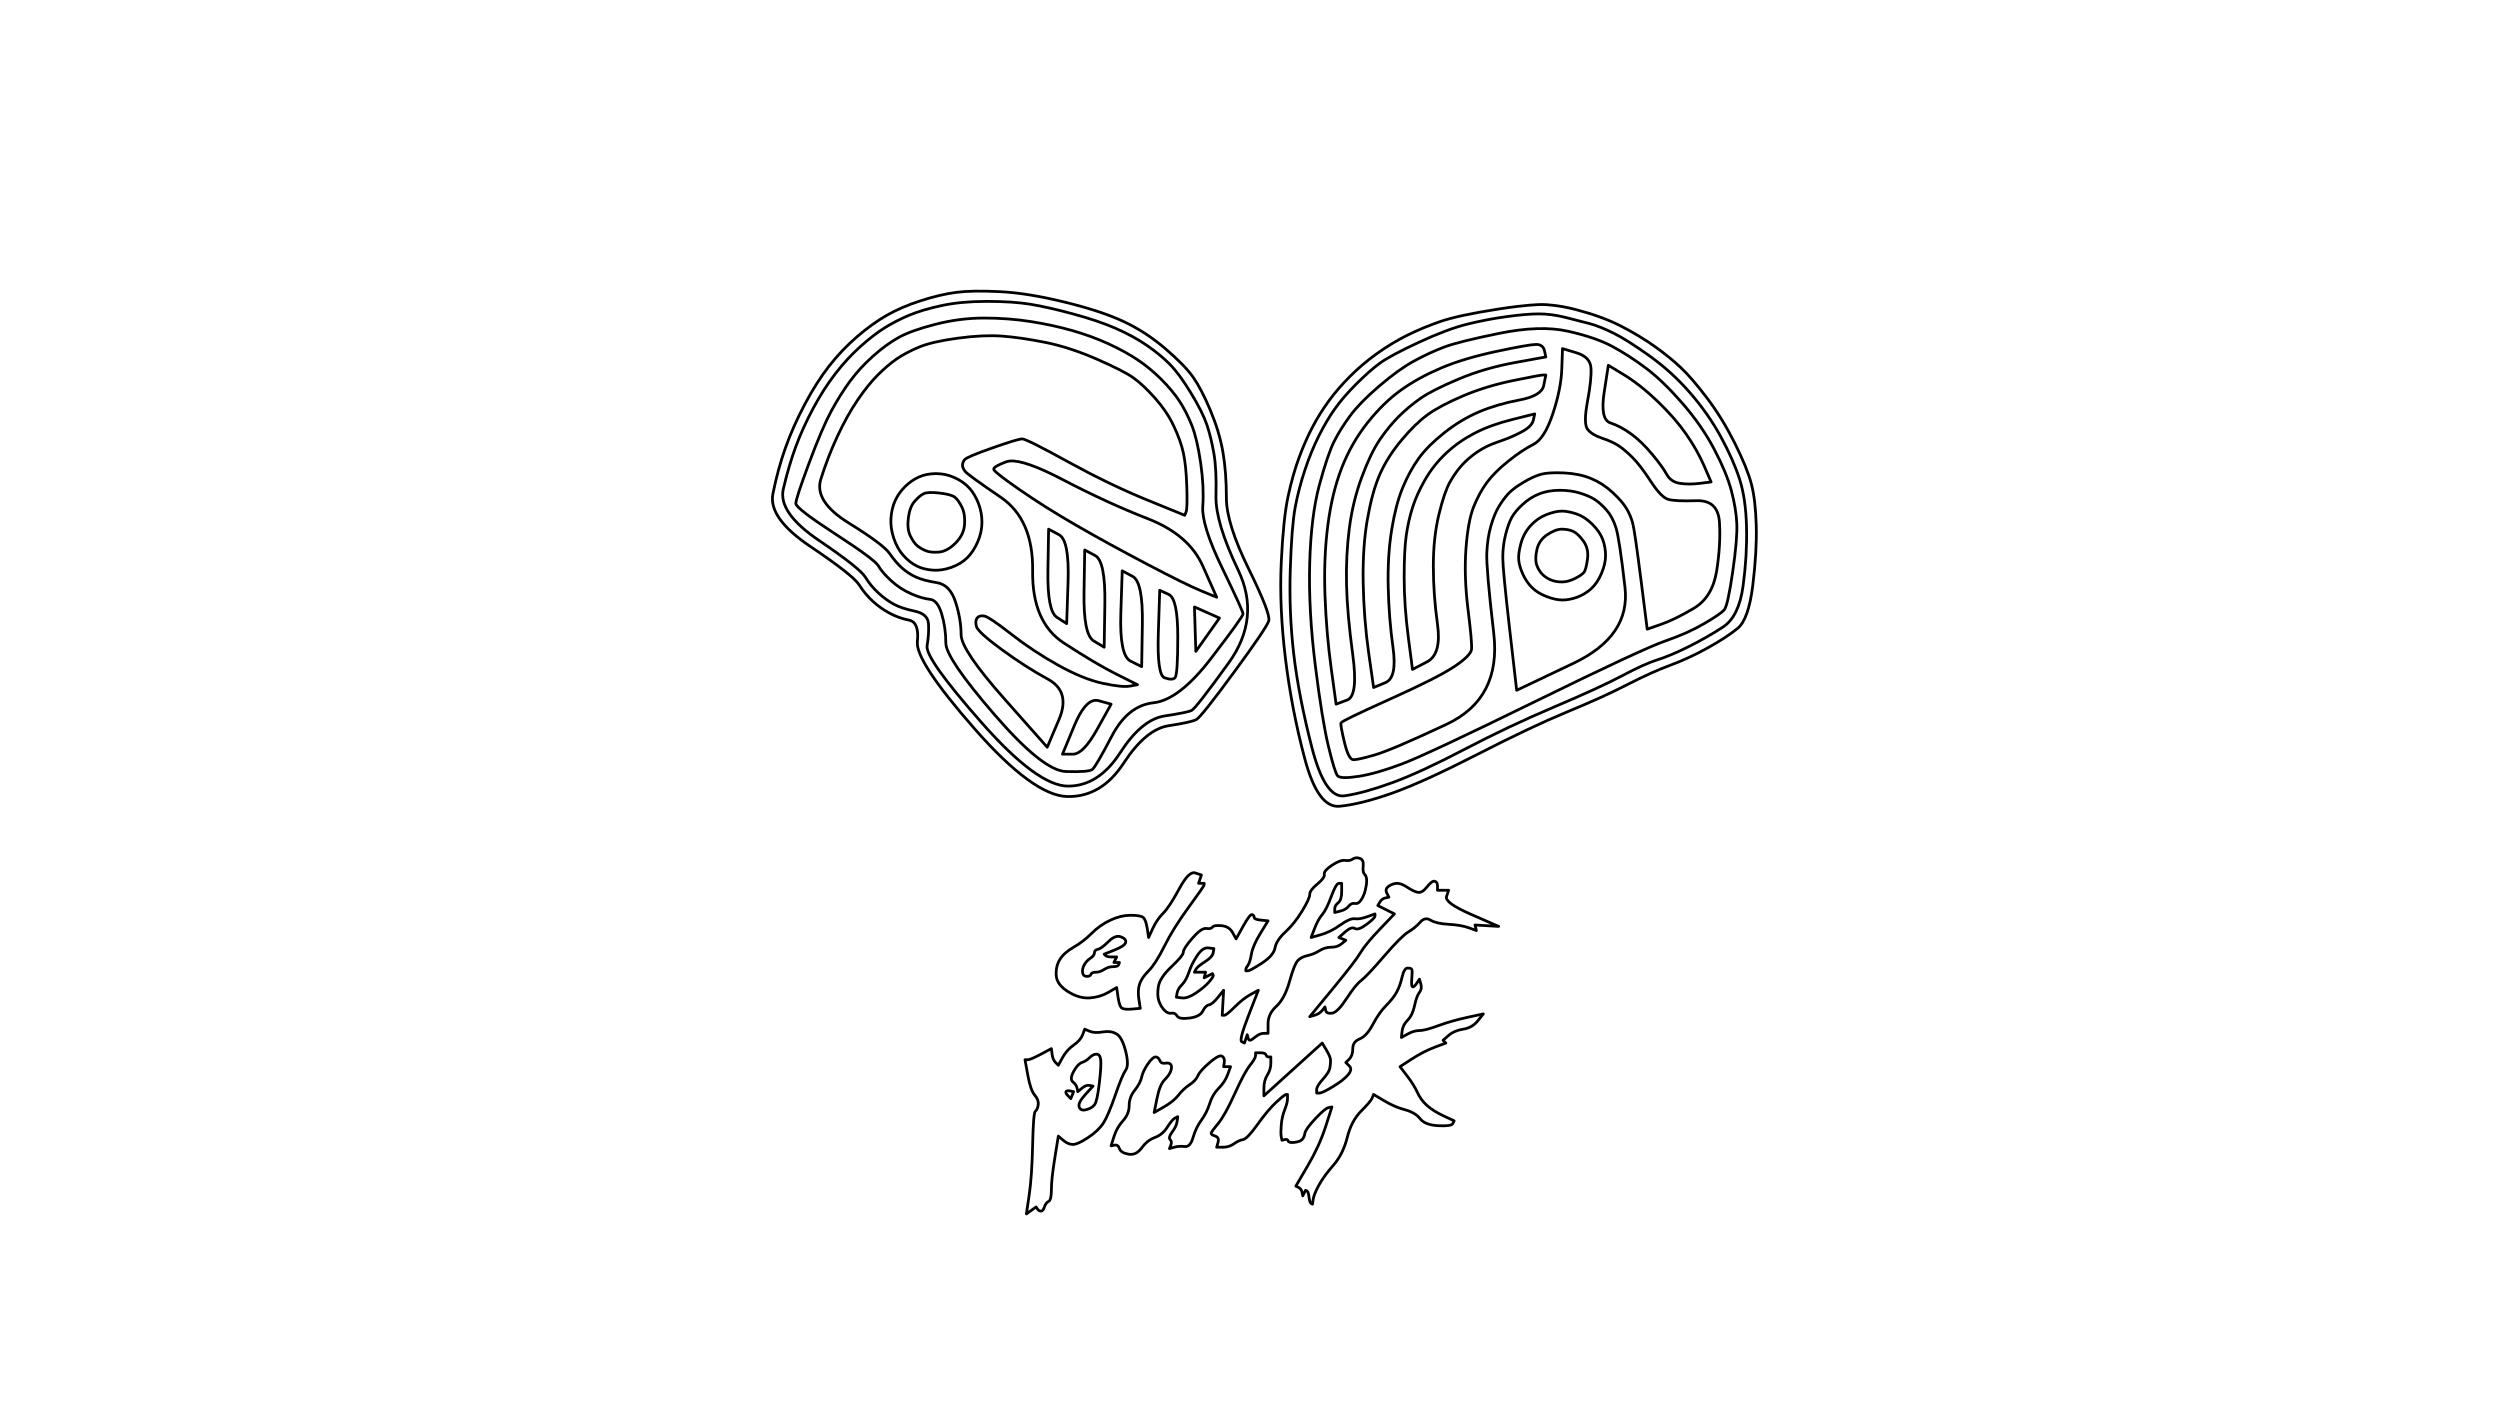 <?xml version="1.0" encoding="UTF-8" standalone="no"?>
<!DOCTYPE svg PUBLIC "-//W3C//DTD SVG 1.1//EN" "http://www.w3.org/Graphics/SVG/1.1/DTD/svg11.dtd">
<!-- Created with Vectornator (http://vectornator.io/) -->
<svg height="100%" stroke-miterlimit="10" style="fill-rule:nonzero;clip-rule:evenodd;stroke-linecap:round;stroke-linejoin:round;" version="1.1" viewBox="0 0 1800 1013" width="100%" xml:space="preserve" xmlns="http://www.w3.org/2000/svg" xmlns:vectornator="http://vectornator.io" xmlns:xlink="http://www.w3.org/1999/xlink">
<defs/>
<g id="Layer-1" vectornator:layerName="Layer 1">
<path d="M860.5 628.5C857.5 627.5 853.667 631.333 849 640C844.333 648.667 840.5 654.5 837.5 657.5C834.5 660.5 832 664.167 830 668.5C829 670.667 828 672.833 827 675C826.667 672.833 826.333 670.667 826 668.5C825.333 664.167 824.333 661.5 823 660.5C821.667 659.5 818.667 659 814 659C809.333 659 804.5 660.167 799.5 662.5C794.5 664.833 790 668 786 672C782 676 777.667 679.333 773 682C768.333 684.667 765 687.667 763 691C761 694.333 760.167 698.167 760.5 702.5C760.833 706.833 763.667 710.667 769 714C774.333 717.333 779.5 718.833 784.5 718.5C789.5 718.167 794 716.833 798 714.5C800 713.333 802 712.167 804 711C804.333 713.333 804.667 715.667 805 718C805.667 722.667 806.667 725.333 808 726C809.333 726.667 811.833 726.833 815.5 726.5C817.333 726.333 819.167 726.167 821 726C820.667 723.833 820.333 721.667 820 719.5C819.333 715.167 819.5 711.5 820.5 708.5C821.5 705.5 823.667 702.333 827 699C830.333 695.667 834.167 689.667 838.5 681C842.833 672.333 848.667 663 856 653C863.333 643 867 637.667 867 637C867 636.667 867 636.333 867 636C866.333 636 865.667 636 865 636C864.333 636 863.667 636 863 636C863.333 635 863.667 634 864 633C864.333 632 864.667 631 865 630C863.5 629.5 862 629 860.5 628.5Z" fill="none" opacity="1" stroke="#000000" stroke-linecap="butt" stroke-linejoin="round" stroke-width="2"/>
<path d="M976.25 617.625C975.417 617.708 974.667 618 974 618.5C972.667 619.5 970.833 619.833 968.5 619.5C966.167 619.167 963 620.333 959 623C955 625.667 953.167 627.833 953.5 629.5C953.833 631.167 952.167 633.5 948.5 636.5C944.833 639.5 943 642 943 644C943 646 941.167 650 937.5 656C933.833 662 929.833 667 925.5 671C921.167 675 918.667 678.833 918 682.5C917.333 686.167 914.167 689.833 908.5 693.5C902.833 697.167 899.5 699 898.5 699C898 699 897.5 699 897 699C897 698.667 897 698.333 897 698C897 697.333 897.5 696.333 898.5 695C899.5 693.667 900.333 691 901 687C901.667 683 903.833 678 907.5 672C909.333 669 911.167 666 913 663C911.333 662.833 909.667 662.667 908 662.5C904.667 662.167 903 661.5 903 660.5C903 659.5 902.5 658.833 901.5 658.5C900.5 658.167 898.333 661 895 667C893.333 670 891.667 673 890 676C889.167 674.5 888.333 673 887.5 671.5C885.833 668.5 883.167 666.833 879.5 666.5C875.833 666.167 873.667 666.5 873 667.5C872.333 668.5 870.833 668.833 868.5 668.5C866.167 668.167 862.833 670.5 858.5 675.5C854.167 680.5 852 683.833 852 685.5C852 687.167 849.167 690.667 843.5 696C837.833 701.333 834.667 706.167 834 710.5C833.333 714.833 833.5 718.333 834.5 721C835.5 723.667 836.833 725.833 838.5 727.5C840.167 729.167 841.833 729.833 843.5 729.5C845.167 729.167 846.5 729.833 847.5 731.5C848.5 733.167 851.5 733.667 856.5 733C861.5 732.333 864.667 730.667 866 728C867.333 725.333 868.833 723.833 870.5 723.5C872.167 723.167 874.333 721.333 877 718C878.333 716.333 879.667 714.667 881 713C880.833 716 880.667 719 880.5 722C880.333 725 880.167 728 880 731C880.5 731 881 731 881.5 731C882.5 731 885 729 889 725C893 721 896.833 718 900.5 716C902.333 715 904.167 714 906 713C903.667 719 901.333 725 899 731C894.333 743 892.667 749.333 894 750C894.667 750.333 895.333 750.667 896 751C896.333 750 896.667 749 897 748C897.333 747 897.667 746 898 745C898.167 745.667 898.333 746.333 898.5 747C898.833 748.333 899.333 749 900 749C900.667 749 902 748.167 904 746.5C906 744.833 908 744 910 744C911 744 912 744 913 744C913 741.667 913 739.333 913 737C913 732.333 915 728.167 919 724.5C923 720.833 926.167 714.833 928.5 706.5C930.833 698.167 932.833 693.167 934.5 691.5C936.167 689.833 938.5 688.667 941.5 688C944.5 687.333 947.333 686.167 950 684.5C952.667 682.833 955.5 682 958.5 682C961.5 682 964 681.167 966 679.5C967 678.667 968 677.833 969 677C968.167 676.667 967.333 676.333 966.5 676C965.667 675.667 964.833 675.333 964 675C965.5 673.667 967 672.333 968.5 671C971.5 668.333 973.833 667.5 975.5 668.5C977.167 669.5 980 668.5 984 665.5C988 662.5 990 660.5 990 659.5C990 659 990 658.5 990 658C988.167 658.667 986.333 659.333 984.5 660C980.833 661.333 977.833 661.833 975.5 661.5C973.167 661.167 969.667 662.667 965 666C960.333 669.333 955.667 671.667 951 673C948.667 673.667 946.333 674.333 944 675C944.833 672.833 945.667 670.667 946.5 668.5C948.167 664.167 950 660.833 952 658.5C954 656.167 956.167 651.833 958.5 645.5C960.833 639.167 962.667 636 964 636C964.667 636 965.333 636 966 636C966 638 966 640 966 642C966 646 965.167 648.667 963.5 650C961.833 651.333 961 652.833 961 654.5C961 655.333 961 656.167 961 657C962.333 656.667 963.667 656.333 965 656C967.667 655.333 969.667 654.167 971 652.5C972.333 650.833 973.833 650.167 975.5 650.5C977.167 650.833 978.667 650 980 648C981.333 646 982.333 643.667 983 641C983.667 638.333 984 636 984 634C984 632 983.5 630.5 982.5 629.5C981.5 628.5 981.167 626.5 981.5 623.5C981.833 620.5 981 618.667 979 618C978 617.667 977.083 617.542 976.25 617.625Z" fill="none" opacity="1" stroke="#000000" stroke-linecap="butt" stroke-linejoin="round" stroke-width="2"/>
<path d="M1033 634.5C1031.67 634.167 1029.83 635.5 1027.5 638.5C1025.17 641.5 1023 642.833 1021 642.5C1019 642.167 1016.5 641 1013.5 639C1010.5 637 1008 636 1006 636C1004 636 1002 636.667 1000 638C998 639.333 997.5 641 998.5 643C999 644 999.5 645 1000 646C999.167 646.167 998.333 646.333 997.5 646.5C995.833 646.833 994.5 647.833 993.5 649.5C993 650.333 992.5 651.167 992 652C994 653 996 654 998 655C1000 656 1002 657 1004 658C1000.5 661.667 997 665.333 993.5 669C986.5 676.333 981.833 682 979.5 686C977.167 690 970.5 698.667 959.5 712C954 718.667 948.5 725.333 943 732C944.167 731.667 945.333 731.333 946.5 731C948.833 730.333 950.667 729.167 952 727.5C952.667 726.667 953.333 725.833 954 725C954.167 725.833 954.333 726.667 954.5 727.5C954.833 729.167 956.333 729.833 959 729.5C961.667 729.167 965.167 725.667 969.5 719C973.833 712.333 977.333 708 980 706C982.667 704 988.167 698.167 996.5 688.5C1004.83 678.833 1010.67 673 1014 671C1017.33 669 1020.17 666.667 1022.5 664C1024.83 661.333 1027.33 660.833 1030 662.5C1032.67 664.167 1037 665.167 1043 665.5C1049 665.833 1053.83 666.667 1057.5 668C1059.33 668.667 1061.17 669.333 1063 670C1062.83 669.333 1062.67 668.667 1062.5 668C1062.33 667.333 1062.17 666.667 1062 666C1064.83 666.167 1067.67 666.333 1070.5 666.5C1073.33 666.667 1076.17 666.833 1079 667C1072.5 664.167 1066 661.333 1059.5 658.5C1046.5 652.833 1040.5 648.5 1041.5 645.5C1042 644 1042.5 642.5 1043 641C1041.67 641 1040.33 641 1039 641C1037.67 641 1036.33 641 1035 641C1035 640 1035 639 1035 638C1035 636 1034.33 634.833 1033 634.5Z" fill="none" opacity="1" stroke="#000000" stroke-linecap="butt" stroke-linejoin="round" stroke-width="2"/>
<path d="M1013.5 697C1011.83 697 1010.5 699.167 1009.5 703.5C1008.5 707.833 1007.17 711.5 1005.5 714.5C1003.83 717.5 1001.33 720.667 998 724C994.667 727.333 991.5 731.833 988.5 737.5C985.5 743.167 982.333 746.667 979 748C975.667 749.333 974 751.667 974 755C974 758.333 973.167 760.833 971.5 762.5C970.667 763.333 969.833 764.167 969 765C969.833 765.833 970.667 766.667 971.5 767.5C973.167 769.167 972.833 771.333 970.5 774C968.167 776.667 964.5 779.5 959.5 782.5C954.5 785.5 951.333 787 950 787C949.333 787 948.667 787 948 787C948 786.167 948 785.333 948 784.5C948 782.833 949.5 780.333 952.5 777C955.5 773.667 957.167 771 957.5 769C957.833 767 958 765.167 958 763.5C958 761.833 957 759.333 955 756C954 754.333 953 752.667 952 751C945 757.333 938 763.667 931 770C924 776.333 917 782.667 910 789C910 787.167 910 785.333 910 783.5C910 779.833 910.833 776.667 912.5 774C914.167 771.333 915 768.5 915 765.5C915 764 915 762.5 915 761C914.5 761 914 761 913.5 761C912.5 761 911.833 760.5 911.5 759.5C911.167 758.5 909.833 758 907.5 758C906.333 758 905.167 758 904 758C904 758.667 904 759.333 904 760C904 761.333 902.667 763.667 900 767C897.333 770.333 893.667 777.167 889 787.5C884.333 797.833 880.333 805 877 809C873.667 813 872 815.333 872 816C872 816.667 873 817.333 875 818C877 818.667 877.667 820.167 877 822.5C876.667 823.667 876.333 824.833 876 826C877.5 826 879 826 880.5 826C883.5 826 886.167 825.167 888.5 823.5C890.833 821.833 893 820.833 895 820.5C897 820.167 900.5 816.5 905.5 809.5C910.5 802.5 915 797.167 919 793.5C923 789.833 925.333 788 926 788C926.333 788 926.667 788 927 788C927 789 927 790 927 791C927 793 926.333 795.667 925 799C923.667 802.333 922.833 806 922.5 810C922.167 814 922.167 816.833 922.5 818.5C922.667 819.333 922.833 820.167 923 821C923.667 820.833 924.333 820.667 925 820.5C926.333 820.167 927.167 820.5 927.5 821.5C927.833 822.5 929.333 822.833 932 822.5C934.667 822.167 936.5 821.5 937.5 820.5C938.5 819.5 939.167 818 939.5 816C939.833 814 942.333 810.5 947 805.5C951.667 800.5 954.833 797.833 956.5 797.5C957.333 797.333 958.167 797.167 959 797C957.5 801.667 956 806.333 954.5 811C951.5 820.333 947.167 829.833 941.5 839.5C938.667 844.333 935.833 849.167 933 854C933.667 854.333 934.333 854.667 935 855C936.333 855.667 937.167 856.833 937.5 858.5C937.667 859.333 937.833 860.167 938 861C938.333 860.333 938.667 859.667 939 859C939.333 858.333 939.667 857.667 940 857C940.333 857.167 940.667 857.333 941 857.5C941.667 857.833 942.167 859.333 942.5 862C942.833 864.667 943.333 866.167 944 866.5C944.333 866.667 944.667 866.833 945 867C945.167 865.833 945.333 864.667 945.5 863.5C945.833 861.167 947.167 857.833 949.5 853.5C951.833 849.167 955.333 844.333 960 839C964.667 833.667 968 827 970 819C972 811 975.333 804.667 980 800C984.667 795.333 987.333 792.167 988 790.5C988.333 789.667 988.667 788.833 989 788C991.5 789.5 994 791 996.5 792.5C1001.5 795.5 1006.5 797.667 1011.5 799C1016.5 800.333 1020.17 802.5 1022.5 805.5C1024.83 808.5 1029.17 810.167 1035.5 810.5C1041.83 810.833 1045.33 810.333 1046 809C1046.33 808.333 1046.67 807.667 1047 807C1044.5 805.833 1042 804.667 1039.5 803.5C1034.5 801.167 1030.5 798.667 1027.5 796C1024.5 793.333 1022.17 790.167 1020.5 786.5C1018.83 782.833 1016.33 778.833 1013 774.5C1011.33 772.333 1009.67 770.167 1008 768C1010.83 766.167 1013.67 764.333 1016.5 762.5C1022.17 758.833 1027.67 756 1033 754C1035.67 753 1038.33 752 1041 751C1040.67 750.667 1040.33 750.333 1040 750C1039.67 749.667 1039.33 749.333 1039 749C1040.33 747.833 1041.67 746.667 1043 745.5C1045.67 743.167 1049.17 741.667 1053.5 741C1057.83 740.333 1061.33 738.333 1064 735C1065.33 733.333 1066.67 731.667 1068 730C1064.17 730.833 1060.33 731.667 1056.5 732.5C1048.83 734.167 1041.83 736.167 1035.5 738.5C1029.17 740.833 1024.67 742 1022 742C1019.33 742 1016.5 742.833 1013.5 744.5C1012 745.333 1010.5 746.167 1009 747C1009.17 745.5 1009.33 744 1009.5 742.5C1009.83 739.5 1011.17 736.833 1013.5 734.5C1015.83 732.167 1017.5 728.667 1018.5 724C1019.5 719.333 1020.67 716.167 1022 714.5C1023.33 712.833 1023.67 710.833 1023 708.5C1022.67 707.333 1022.33 706.167 1022 705C1021.33 706 1020.67 707 1020 708C1018.67 710 1017.67 710.833 1017 710.5C1016.33 710.167 1016.17 708.167 1016.5 704.5C1016.83 700.833 1016.83 698.667 1016.5 698C1016.17 697.333 1015.17 697 1013.5 697Z" fill="none" opacity="1" stroke="#000000" stroke-linecap="butt" stroke-linejoin="round" stroke-width="2"/>
<path d="M878.688 760.219C877.062 760.406 874.5 762 871 765C866.333 769 863.5 772.167 862.5 774.5C861.5 776.833 859.5 779 856.5 781C853.5 783 850.833 785.5 848.5 788.5C846.167 791.5 842.667 794.333 838 797C835.667 798.333 833.333 799.667 831 801C831.667 797.667 832.333 794.333 833 791C834.333 784.333 836.167 779.833 838.5 777.5C840.833 775.167 842.333 773 843 771C843.667 769 843.667 767.5 843 766.5C842.333 765.5 841 765.167 839 765.5C837 765.833 835.667 765.167 835 763.5C834.333 761.833 833.333 761 832 761C830.667 761 828.833 762.667 826.5 766C824.167 769.333 822.667 772.5 822 775.5C821.333 778.5 819.667 781.667 817 785C814.333 788.333 813 792 813 796C813 800 811.5 803.667 808.5 807C805.5 810.333 803.333 814.167 802 818.5C801.333 820.667 800.667 822.833 800 825C800.833 824.833 801.667 824.667 802.5 824.5C804.167 824.167 805.333 825 806 827C806.667 829 808.833 830.333 812.5 831C816.167 831.667 819.333 830.167 822 826.5C824.667 822.833 827.833 820.333 831.5 819C835.167 817.667 838.167 815.167 840.5 811.5C842.833 807.833 844.667 805.667 846 805C846.667 804.667 847.333 804.333 848 804C847.833 805.167 847.667 806.333 847.5 807.5C847.167 809.833 846 812.333 844 815C842 817.667 841.5 819.5 842.5 820.5C843.5 821.5 843.667 822.833 843 824.5C842.667 825.333 842.333 826.167 842 827C843.167 826.667 844.333 826.333 845.5 826C847.833 825.333 850.333 825.167 853 825.5C855.667 825.833 857.667 823.667 859 819C860.333 814.333 862.333 810.167 865 806.5C867.667 802.833 869.667 798.833 871 794.5C872.333 790.167 874.5 786.5 877.5 783.5C880.5 780.5 882.667 777.167 884 773.5C884.667 771.667 885.333 769.833 886 768C885.167 768 884.333 768 883.5 768C882.667 768 881.833 768 881 768C881.167 767 881.333 766 881.5 765C881.833 763 881.333 761.5 880 760.5C879.667 760.25 879.229 760.156 878.688 760.219Z" fill="none" opacity="1" stroke="#000000" stroke-linecap="butt" stroke-linejoin="round" stroke-width="2"/>
<path d="M781 741C780.5 742.333 780 743.667 779.5 745C778.5 747.667 776.333 750.167 773 752.5C769.667 754.833 767 757.833 765 761.5C764 763.333 763 765.167 762 767C761.333 766.333 760.667 765.667 760 765C758.667 763.667 757.833 761.667 757.5 759C757.333 757.667 757.167 756.333 757 755C754.5 756.333 752 757.667 749.5 759C744.5 761.667 741.333 763 740 763C739.333 763 738.667 763 738 763C738.667 766.667 739.333 770.333 740 774C741.333 781.333 743 786.167 745 788.5C747 790.833 747.833 793.167 747.5 795.5C747.167 797.833 746.5 799.333 745.5 800C744.5 800.667 743.833 808.667 743.5 824C743.167 839.333 742.333 851.5 741 860.5C740.333 865 739.667 869.5 739 874C740.167 873.167 741.333 872.333 742.5 871.5C743.667 870.667 744.833 869.833 746 869C746.333 869.5 746.667 870 747 870.5C747.667 871.5 748.5 872 749.5 872C750.5 872 751.333 871 752 869C752.667 867 753.667 865.667 755 865C756.333 864.333 757 861.5 757 856.5C757 851.5 757.833 843.833 759.5 833.5C760.333 828.333 761.167 823.167 762 818C763.167 819 764.333 820 765.5 821C767.833 823 770.167 824 772.5 824C774.833 824 778.5 822.333 783.5 819C788.5 815.667 792.167 812.167 794.5 808.5C796.833 804.833 799.667 798.167 803 788.5C806.333 778.833 808.833 772.833 810.5 770.5C812.167 768.167 812.167 763.667 810.5 757C808.833 750.333 806.667 746.167 804 744.5C801.333 742.833 798 742.333 794 743C790 743.667 786.833 743.5 784.5 742.5C783.333 742 782.167 741.5 781 741Z" fill="none" opacity="1" stroke="#000000" stroke-linecap="butt" stroke-linejoin="round" stroke-width="2"/>
<path d="M702.125 209.625C696.875 209.708 692.333 210 688.5 210.5C680.833 211.5 672.333 213.5 663 216.5C653.667 219.5 645.5 223 638.5 227C631.5 231 624.333 236.167 617 242.5C609.667 248.833 603 255.833 597 263.5C591 271.167 585.167 280.333 579.5 291C573.833 301.667 569.167 312.167 565.5 322.5C561.833 332.833 558.833 343.833 556.5 355.5C554.167 367.167 563.167 379.833 583.5 393.5C603.833 407.167 615.5 416.333 618.5 421C621.5 425.667 624.833 429.667 628.5 433C632.167 436.333 636.167 439.167 640.5 441.5C644.833 443.833 649.5 445.5 654.5 446.5C659.5 447.5 661.5 452.667 660.5 462C659.5 471.333 673.167 492.167 701.5 524.5C729.833 556.833 752.167 573.167 768.5 573.5C784.833 573.833 798.333 565.833 809 549.5C819.667 533.167 830.5 524.167 841.5 522.5C852.5 520.833 859.167 519.333 861.5 518C863.833 516.667 872.833 505.333 888.5 484C904.167 462.667 912.5 450.333 913.5 447C914.5 443.667 909.667 431.167 899 409.5C888.333 387.833 883 370.833 883 358.5C883 346.167 882.167 335.167 880.5 325.5C878.833 315.833 875.833 305.833 871.5 295.5C867.167 285.167 863 277.167 859 271.5C855 265.833 848.333 259 839 251C829.667 243 819.667 236.5 809 231.5C798.333 226.5 784.167 221.833 766.5 217.5C748.833 213.167 733.333 210.667 720 210C713.333 209.667 707.375 209.542 702.125 209.625Z" fill="none" opacity="1" stroke="#000000" stroke-linecap="butt" stroke-linejoin="round" stroke-width="2"/>
<path d="M1110.34 219.25C1107.68 219.25 1098.33 219.5 1079 222.5C1059.67 225.5 1045.67 228.5 1037 231.5C1028.33 234.5 1020.33 237.833 1013 241.5C1005.67 245.167 998.5 249.5 991.5 254.5C984.5 259.5 978 265 972 271C966 277 960.833 283 956.5 289C952.167 295 948.333 301.167 945 307.5C941.667 313.833 938.5 321 935.5 329C932.5 337 929.833 346.333 927.5 357C925.167 367.667 923.5 383.667 922.5 405C921.5 426.333 922.5 449.333 925.5 474C928.5 498.667 933.167 522.833 939.5 546.5C945.833 570.167 954.167 581.5 964.5 580.5C974.833 579.5 987.5 576.333 1002.5 571C1017.5 565.667 1038 556.333 1064 543C1090 529.667 1111.5 519.5 1128.5 512.5C1145.5 505.5 1159.83 499 1171.5 493C1183.17 487 1193.5 482.333 1202.5 479C1211.5 475.667 1220.5 471.5 1229.5 466.5C1238.5 461.5 1245.67 456.833 1251 452.5C1256.33 448.167 1260 437.833 1262 421.5C1264 405.167 1264.83 390.833 1264.5 378.5C1264.17 366.167 1263 356.167 1261 348.5C1259 340.833 1255 331 1249 319C1243 307 1236.33 296.167 1229 286.5C1221.67 276.833 1215.33 269.5 1210 264.5C1204.67 259.5 1198.5 254.5 1191.5 249.5C1184.5 244.5 1176.5 239.667 1167.5 235C1158.5 230.333 1147.67 226.333 1135 223C1122.33 219.667 1113.01 219.25 1110.34 219.25Z" fill="none" opacity="1" stroke="#000000" stroke-linecap="butt" stroke-linejoin="round" stroke-width="2"/>
<path d="M1105 298C1099.67 299.333 1094.33 300.667 1089 302C1078.33 304.667 1069.17 308 1061.5 312C1053.83 316 1047 320.833 1041 326.5C1035 332.167 1030 338.5 1026 345.5C1022 352.5 1019 359.167 1017 365.5C1015 371.833 1013.5 378.5 1012.5 385.5C1011.5 392.5 1011 402.667 1011 416C1011 429.333 1012 443.667 1014 459C1015 466.667 1016 474.333 1017 482C1020.5 480.167 1024 478.333 1027.5 476.5C1034.5 472.833 1037 463.833 1035 449.5C1033 435.167 1032 421.167 1032 407.5C1032 393.833 1033.33 381.5 1036 370.5C1038.67 359.5 1041.33 351.667 1044 347C1046.67 342.333 1049.5 338.333 1052.5 335C1055.5 331.667 1059.17 328.5 1063.5 325.5C1067.83 322.5 1073 320 1079 318C1085 316 1090.5 313.667 1095.5 311C1100.5 308.333 1103.33 305.5 1104 302.5C1104.33 301 1104.67 299.5 1105 298Z" fill="none" opacity="1" stroke="#000000" stroke-linecap="butt" stroke-linejoin="round" stroke-width="2"/>
<path d="M1125 251C1124.83 255.833 1124.67 260.667 1124.5 265.5C1124.17 275.167 1122 286 1118 298C1114 310 1109.33 317.333 1104 320C1098.67 322.667 1092.67 326.667 1086 332C1079.33 337.333 1074.17 342.5 1070.5 347.5C1066.83 352.5 1063.67 358.333 1061 365C1058.33 371.667 1056.5 381.667 1055.5 395C1054.5 408.333 1055 423 1057 439C1059 455 1059.83 464.5 1059.5 467.5C1059.17 470.5 1055 474.667 1047 480C1039 485.333 1023.5 493.167 1000.5 503.5C977.5 513.833 965.833 519.5 965.5 520.5C965.167 521.5 966 526.167 968 534.5C970 542.833 972.167 547 974.5 547C976.833 547 982 545.833 990 543.5C998 541.167 1015.17 533.833 1041.5 521.5C1067.83 509.167 1079.17 487.333 1075.5 456C1071.83 424.667 1070.17 405.333 1070.5 398C1070.83 390.667 1071.83 384.167 1073.5 378.5C1075.17 372.833 1077 368.333 1079 365C1081 361.667 1083.17 358.667 1085.5 356C1087.83 353.333 1091.5 350.5 1096.5 347.5C1101.5 344.5 1105.83 342.5 1109.5 341.5C1113.17 340.5 1118.67 340.167 1126 340.5C1133.33 340.833 1139.83 342.167 1145.5 344.5C1151.17 346.833 1156.33 350.167 1161 354.5C1165.67 358.833 1169 362.667 1171 366C1173 369.333 1174.5 372.833 1175.5 376.5C1176.5 380.167 1178.5 393.833 1181.5 417.5C1183 429.333 1184.5 441.167 1186 453C1189.33 451.833 1192.67 450.667 1196 449.5C1202.67 447.167 1210.5 443.333 1219.5 438C1228.5 432.667 1234 423.667 1236 411C1238 398.333 1238.67 386.667 1238 376C1237.33 365.333 1231.83 360.167 1221.5 360.5C1211.17 360.833 1204.33 360.5 1201 359.5C1197.67 358.5 1193.5 354.167 1188.5 346.5C1183.5 338.833 1179.17 333.167 1175.5 329.5C1171.83 325.833 1168.5 323 1165.5 321C1162.5 319 1158.5 317.167 1153.5 315.5C1148.5 313.833 1145 311.667 1143 309C1141 306.333 1141 299.667 1143 289C1145 278.333 1145.83 270.333 1145.5 265C1145.17 259.667 1141.67 256 1135 254C1131.67 253 1128.33 252 1125 251Z" fill="none" opacity="1" stroke="#000000" stroke-linecap="butt" stroke-linejoin="round" stroke-width="2"/>
<path d="M1124.5 381C1121.5 381 1118 382.333 1114 385C1110 387.667 1107.5 391.333 1106.5 396C1105.5 400.667 1105.5 404.333 1106.5 407C1107.5 409.667 1108.83 411.833 1110.5 413.5C1112.17 415.167 1114.17 416.5 1116.5 417.5C1118.83 418.5 1121.5 419 1124.5 419C1127.5 419 1130.67 418.167 1134 416.5C1137.33 414.833 1139.5 413.333 1140.5 412C1141.5 410.667 1142.33 407.5 1143 402.5C1143.67 397.5 1142.67 393.167 1140 389.5C1137.33 385.833 1134.83 383.5 1132.5 382.5C1130.17 381.5 1127.5 381 1124.5 381Z" fill="none" opacity="1" stroke="#000000" stroke-linecap="butt" stroke-linejoin="round" stroke-width="2"/>
<path d="M1106 248C1102.67 248 1093.17 249.667 1077.5 253C1061.83 256.333 1048.5 260.333 1037.5 265C1026.5 269.667 1016.83 275 1008.5 281C1000.17 287 992.167 294.833 984.5 304.5C976.833 314.167 970.667 325 966 337C961.333 349 958 362.833 956 378.5C954 394.167 953.333 411 954 429C954.667 447 956.167 464.5 958.5 481.5C959.667 490 960.833 498.5 962 507C964.667 506 967.333 505 970 504C975.333 502 976.667 491.167 974 471.5C971.333 451.833 969.833 435 969.5 421C969.167 407 969.833 393.5 971.5 380.5C973.167 367.5 976.167 355.167 980.5 343.5C984.833 331.833 989.167 322.833 993.5 316.5C997.833 310.167 1002.33 304.667 1007 300C1011.67 295.333 1016.83 291 1022.5 287C1028.17 283 1037.33 278.333 1050 273C1062.67 267.667 1076.33 263.667 1091 261C1098.33 259.667 1105.67 258.333 1113 257C1112.67 255.5 1112.33 254 1112 252.5C1111.33 249.5 1109.33 248 1106 248Z" fill="none" opacity="1" stroke="#000000" stroke-linecap="butt" stroke-linejoin="round" stroke-width="2"/>
<path d="M1158 263C1157 269.5 1156 276 1155 282.5C1153 295.5 1154.5 302.833 1159.5 304.5C1164.5 306.167 1169.5 308.833 1174.5 312.5C1179.5 316.167 1184.5 321 1189.5 327C1194.5 333 1198 337.833 1200 341.5C1202 345.167 1205.17 347.333 1209.5 348C1213.83 348.667 1218.67 348.667 1224 348C1226.67 347.667 1229.33 347.333 1232 347C1230.33 343.167 1228.67 339.333 1227 335.5C1223.67 327.833 1219.33 320.167 1214 312.5C1208.67 304.833 1201.83 297 1193.5 289C1185.17 281 1177.17 274.667 1169.5 270C1165.67 267.667 1161.83 265.333 1158 263Z" fill="none" opacity="1" stroke="#000000" stroke-linecap="butt" stroke-linejoin="round" stroke-width="2"/>
<path d="M1108 226C1102 226 1094.17 226.667 1084.5 228C1074.83 229.333 1065.33 231.167 1056 233.5C1046.67 235.833 1035.17 240.167 1021.5 246.5C1007.83 252.833 998.5 257.833 993.5 261.5C988.5 265.167 982.833 270.167 976.5 276.5C970.167 282.833 965 288.833 961 294.5C957 300.167 953.167 306.667 949.5 314C945.833 321.333 942.5 329.5 939.5 338.5C936.5 347.5 934.167 356.5 932.5 365.5C930.833 374.5 929.667 389.333 929 410C928.333 430.667 929.167 451 931.5 471C933.833 491 938.167 513.333 944.5 538C950.833 562.667 958.667 574.333 968 573C977.333 571.667 988.833 568.5 1002.5 563.5C1016.17 558.5 1033.5 550.5 1054.5 539.5C1075.5 528.5 1097 518.333 1119 509C1141 499.667 1157.33 492.167 1168 486.5C1178.67 480.833 1187.17 477 1193.5 475C1199.83 473 1207.33 469.833 1216 465.5C1224.67 461.167 1232.83 456.5 1240.5 451.5C1248.17 446.5 1253 436.667 1255 422C1257 407.333 1257.83 393.167 1257.5 379.5C1257.17 365.833 1255.5 354.333 1252.5 345C1249.5 335.667 1245 325.5 1239 314.5C1233 303.5 1225.67 293 1217 283C1208.33 273 1198.67 264.167 1188 256.5C1177.33 248.833 1168.67 243.333 1162 240C1155.33 236.667 1149.5 234.333 1144.5 233C1139.5 231.667 1133.67 230.167 1127 228.5C1120.33 226.833 1114 226 1108 226ZM1106.62 236.625C1114.88 236.375 1122.33 237 1129 238.5C1142.33 241.5 1153 245.167 1161 249.5C1169 253.833 1177 259 1185 265C1193 271 1201.67 279.333 1211 290C1220.33 300.667 1228 311.667 1234 323C1240 334.333 1244.17 344.333 1246.5 353C1248.83 361.667 1250.17 369.667 1250.5 377C1250.83 384.333 1249.83 396 1247.5 412C1245.17 428 1243.17 437 1241.5 439C1239.83 441 1235 444.333 1227 449C1219 453.667 1209.67 457.833 1199 461.5C1188.33 465.167 1157.17 479.667 1105.5 505C1053.83 530.333 1021.83 545.333 1009.5 550C997.167 554.667 986.667 557.667 978 559C969.333 560.333 964.333 560.167 963 558.5C961.667 556.833 959.5 549.833 956.5 537.5C953.5 525.167 950.333 505.667 947 479C943.667 452.333 942.333 427.667 943 405C943.667 382.333 946 363.667 950 349C954 334.333 957.5 324 960.5 318C963.5 312 967.333 305.833 972 299.5C976.667 293.167 983.667 286 993 278C1002.33 270 1010.67 264 1018 260C1025.33 256 1032.5 252.667 1039.5 250C1046.5 247.333 1059.83 244 1079.5 240C1089.33 238 1098.37 236.875 1106.62 236.625Z" fill="none" opacity="1" stroke="#000000" stroke-linecap="butt" stroke-linejoin="round" stroke-width="2"/>
<path d="M755 381C754.833 390.833 754.667 400.667 754.5 410.5C754.167 430.167 756.333 441.5 761 444.5C763.333 446 765.667 447.5 768 449C768.333 439 768.667 429 769 419C769.667 399 767.5 387.667 762.5 385C760 383.667 757.5 382.333 755 381Z" fill="none" opacity="1" stroke="#000000" stroke-linecap="butt" stroke-linejoin="round" stroke-width="2"/>
<path d="M835 425C834.667 435.167 834.333 445.333 834 455.5C833.333 475.833 834.833 486.667 838.5 488C842.167 489.333 844.667 489.333 846 488C847.333 486.667 848 476.833 848 458.5C848 440.167 845.833 430 841.5 428C839.333 427 837.167 426 835 425Z" fill="none" opacity="1" stroke="#000000" stroke-linecap="butt" stroke-linejoin="round" stroke-width="2"/>
<path d="M710.5 217C698.167 217 687.333 218 678 220C668.667 222 660.833 224.333 654.5 227C648.167 229.667 642.333 232.667 637 236C631.667 239.333 625.833 243.833 619.5 249.5C613.167 255.167 607.167 261.667 601.5 269C595.833 276.333 590.5 284.667 585.5 294C580.5 303.333 576.333 312.5 573 321.5C569.667 330.5 566.667 340.667 564 352C561.333 363.333 569.833 375.667 589.5 389C609.167 402.333 620.333 411.167 623 415.5C625.667 419.833 628.833 423.667 632.5 427C636.167 430.333 639.833 433 643.5 435C647.167 437 652.167 438.667 658.5 440C664.833 441.333 668.167 444.333 668.5 449C668.833 453.667 668.5 459 667.5 465C666.5 471 679.5 489.333 706.5 520C733.5 550.667 754.333 566 769 566C783.667 566 796.167 558 806.5 542C816.833 526 827.5 517.167 838.5 515.5C849.5 513.833 856 512.5 858 511.5C860 510.5 868.833 499.167 884.5 477.5C900.167 455.833 902.5 433.5 891.5 410.5C880.5 387.5 875.167 369.667 875.5 357C875.833 344.333 875.333 334.167 874 326.5C872.667 318.833 871 312 869 306C867 300 863.167 292.333 857.5 283C851.833 273.667 846.667 266.667 842 262C837.333 257.333 831.833 252.833 825.5 248.5C819.167 244.167 811.833 240.167 803.5 236.5C795.167 232.833 784.833 229.333 772.5 226C760.167 222.667 749.833 220.333 741.5 219C733.167 217.667 722.833 217 710.5 217ZM708.5 229C720.167 229 731.333 229.833 742 231.5C752.667 233.167 762.667 235.333 772 238C781.333 240.667 790 243.833 798 247.5C806 251.167 813 255 819 259C825 263 830.667 267.667 836 273C841.333 278.333 845.667 283.5 849 288.5C852.333 293.5 855.333 299.333 858 306C860.667 312.667 862.833 321.833 864.5 333.5C866.167 345.167 866.667 355.5 866 364.5C865.333 373.5 870 388.333 880 409C890 429.667 895 440.667 895 442C895 443.333 887.333 454 872 474C856.667 494 842.833 504.667 830.5 506C818.167 507.333 808.167 515.333 800.5 530C792.833 544.667 788.167 552.667 786.5 554C784.833 555.333 778.5 555.833 767.5 555.5C756.5 555.167 739.333 541.5 716 514.5C692.667 487.5 681 470.333 681 463C681 455.667 680 448.667 678 442C676 435.333 673.167 431.833 669.5 431.5C665.833 431.167 661.333 429.833 656 427.5C650.667 425.167 645.833 422 641.5 418C637.167 414 634.167 410.5 632.5 407.5C630.833 404.5 620.5 396.833 601.5 384.5C582.5 372.167 573 364.833 573 362.5C573 360.167 576.167 350.5 582.5 333.5C588.833 316.5 594.167 304 598.5 296C602.833 288 607.333 280.833 612 274.5C616.667 268.167 622.167 262.167 628.5 256.5C634.833 250.833 641 246.333 647 243C653 239.667 661.833 236.5 673.5 233.5C685.167 230.5 696.833 229 708.5 229Z" fill="none" opacity="1" stroke="#000000" stroke-linecap="butt" stroke-linejoin="round" stroke-width="2"/>
<path d="M788.75 504.25C783.536 504.469 778.458 510.542 773.5 522.5C770.667 529.333 767.833 536.167 765 543C767.5 543 770 543 772.5 543C777.5 543 783.333 537 790 525C793.333 519 796.667 513 800 507C797 506.167 794 505.333 791 504.5C790.25 504.292 789.495 504.219 788.75 504.25Z" fill="none" opacity="1" stroke="#000000" stroke-linecap="butt" stroke-linejoin="round" stroke-width="2"/>
<path d="M1111 270C1109.67 270 1102.5 271.333 1089.5 274C1076.5 276.667 1064.5 280.333 1053.5 285C1042.5 289.667 1034 294.167 1028 298.5C1022 302.833 1015.67 309 1009 317C1002.33 325 997.167 333.167 993.5 341.5C989.833 349.833 986.833 360.667 984.5 374C982.167 387.333 981.167 402.667 981.5 420C981.833 437.333 983.167 454.167 985.5 470.5C986.667 478.667 987.833 486.833 989 495C991.833 493.833 994.667 492.667 997.5 491.5C1003.17 489.167 1005 480.833 1003 466.5C1001 452.167 999.833 437.5 999.5 422.5C999.167 407.5 1000 393.833 1002 381.5C1004 369.167 1006.67 359 1010 351C1013.33 343 1017.17 336 1021.5 330C1025.83 324 1032 317.833 1040 311.5C1048 305.167 1056.33 300.167 1065 296.5C1073.67 292.833 1083.33 290 1094 288C1104.67 286 1110.5 282.5 1111.5 277.5C1112 275 1112.5 272.5 1113 270C1112.33 270 1111.67 270 1111 270Z" fill="none" opacity="1" stroke="#000000" stroke-linecap="butt" stroke-linejoin="round" stroke-width="2"/>
<path d="M860 437C860.167 442.333 860.333 447.667 860.5 453C860.667 458.333 860.833 463.667 861 469C863.833 465 866.667 461 869.5 457C872.333 453 875.167 449 878 445C875 443.667 872 442.333 869 441C866 439.667 863 438.333 860 437Z" fill="none" opacity="1" stroke="#000000" stroke-linecap="butt" stroke-linejoin="round" stroke-width="2"/>
<path d="M1123 353C1117.67 353 1112.83 353.833 1108.5 355.5C1104.17 357.167 1100.17 359.667 1096.5 363C1092.83 366.333 1090.17 369.5 1088.5 372.5C1086.83 375.5 1085.33 379.667 1084 385C1082.67 390.333 1082 395.833 1082 401.5C1082 407.167 1083.67 424.5 1087 453.5C1088.67 468 1090.33 482.5 1092 497C1105.67 490.5 1119.33 484 1133 477.5C1160.33 464.5 1172.67 446.333 1170 423C1167.33 399.667 1165.17 385.333 1163.5 380C1161.83 374.667 1159.5 370.333 1156.5 367C1153.5 363.667 1150.67 361.167 1148 359.5C1145.33 357.833 1141.83 356.333 1137.5 355C1133.17 353.667 1128.33 353 1123 353ZM1124.5 368C1127.5 368 1131 368.667 1135 370C1139 371.333 1142.83 373.833 1146.5 377.5C1150.17 381.167 1152.67 384.833 1154 388.5C1155.33 392.167 1156 396 1156 400C1156 404 1155 408.333 1153 413C1151 417.667 1148.5 421.333 1145.5 424C1142.5 426.667 1139.17 428.667 1135.5 430C1131.83 431.333 1128.33 432 1125 432C1121.67 432 1117.83 431.167 1113.5 429.5C1109.17 427.833 1105.67 425.667 1103 423C1100.33 420.333 1098.17 417.167 1096.5 413.5C1094.83 409.833 1093.83 406.5 1093.5 403.5C1093.17 400.5 1093.67 396.5 1095 391.5C1096.33 386.5 1098.67 382.167 1102 378.5C1105.33 374.833 1109.17 372.167 1113.5 370.5C1117.83 368.833 1121.5 368 1124.5 368Z" fill="none" opacity="1" stroke="#000000" stroke-linecap="butt" stroke-linejoin="round" stroke-width="2"/>
<path d="M789.5 759C787.833 759 786.167 759.833 784.5 761.5C782.833 763.167 781 764.333 779 765C777 765.667 775 767.833 773 771.5C771 775.167 770.833 777.667 772.5 779C774.167 780.333 775.167 781.833 775.5 783.5C775.667 784.333 775.833 785.167 776 786C777 785.167 778 784.333 779 783.5C781 781.833 782.833 781.167 784.5 781.5C785.333 781.667 786.167 781.833 787 782C785.167 784 783.333 786 781.5 788C777.833 792 776.333 795 777 797C777.667 799 779.333 799.667 782 799C784.667 798.333 786.667 797.167 788 795.5C789.333 793.833 790.5 788.667 791.5 780C792.5 771.333 792.833 765.667 792.5 763C792.167 760.333 791.167 759 789.5 759Z" fill="none" opacity="1" stroke="#000000" stroke-linecap="butt" stroke-linejoin="round" stroke-width="2"/>
<path d="M706.75 241.875C701.417 242.125 695.667 242.667 689.5 243.5C677.167 245.167 667.833 247.333 661.5 250C655.167 252.667 649.833 255.5 645.5 258.5C641.167 261.5 636.667 265.333 632 270C627.333 274.667 622.5 280.667 617.5 288C612.5 295.333 607.667 304 603 314C598.333 324 594.333 334.333 591 345C587.667 355.667 594.333 366.167 611 376.5C627.667 386.833 637.5 394.167 640.5 398.5C643.5 402.833 646.5 406.333 649.5 409C652.5 411.667 655.833 413.833 659.5 415.5C663.167 417.167 668.167 418.5 674.5 419.5C680.833 420.5 685.333 425.167 688 433.5C690.667 441.833 692 449.667 692 457C692 464.333 702.333 479.667 723 503C733.333 514.667 743.667 526.333 754 538C756.833 531.333 759.667 524.667 762.5 518C768.167 504.667 765.5 495 754.5 489C743.5 483 732.333 475.833 721 467.5C709.667 459.167 703.667 453.667 703 451C702.333 448.333 702.5 446.333 703.5 445C704.5 443.667 706.167 443.167 708.5 443.5C710.833 443.833 717.333 448.167 728 456.5C738.667 464.833 750 472.333 762 479C774 485.667 784.667 490 794 492C803.333 494 809.833 494.667 813.5 494C815.333 493.667 817.167 493.333 819 493C814 490.5 809 488 804 485.5C794 480.5 781.333 473 766 463C750.667 453 743.167 435.667 743.5 411C743.833 386.333 736.167 368.667 720.5 358C704.833 347.333 696.333 341.167 695 339.5C693.667 337.833 693 336.333 693 335C693 333.667 693.5 332.333 694.5 331C695.5 329.667 702.167 326.833 714.5 322.5C726.833 318.167 734 316 736 316C738 316 749 321.5 769 332.5C789 343.5 808 352.667 826 360C835 363.667 844 367.333 853 371C853.333 370.167 853.667 369.333 854 368.5C854.667 366.833 854.833 360.833 854.5 350.5C854.167 340.167 853.333 332 852 326C850.667 320 848.333 313.5 845 306.5C841.667 299.5 837.167 292.833 831.5 286.5C825.833 280.167 820.667 275.333 816 272C811.333 268.667 802.5 264.167 789.5 258.5C776.5 252.833 764.167 248.833 752.5 246.5C740.833 244.167 730.5 242.667 721.5 242C717 241.667 712.083 241.625 706.75 241.875ZM674 341C678.667 341 683.167 342 687.5 344C691.833 346 695.333 348.5 698 351.5C700.667 354.5 702.833 358.167 704.5 362.5C706.167 366.833 707 371.333 707 376C707 380.667 706 385.333 704 390C702 394.667 699.5 398.5 696.5 401.5C693.5 404.5 689.667 406.833 685 408.5C680.333 410.167 675.833 410.833 671.5 410.5C667.167 410.167 663.333 409.167 660 407.5C656.667 405.833 653.5 403.333 650.5 400C647.5 396.667 645.167 392.5 643.5 387.5C641.833 382.5 641.167 377.667 641.5 373C641.833 368.333 642.833 364.167 644.5 360.5C646.167 356.833 648.5 353.5 651.5 350.5C654.5 347.5 657.833 345.167 661.5 343.5C665.167 341.833 669.333 341 674 341Z" fill="none" opacity="1" stroke="#000000" stroke-linecap="butt" stroke-linejoin="round" stroke-width="2"/>
<path d="M870 682.5C867.333 682.167 864.667 684 862 688C859.333 692 857.333 696 856 700C854.667 704 853 707 851 709C849 711 847.833 713 847.5 715C847.333 716 847.167 717 847 718C848.333 718.167 849.667 718.333 851 718.5C853.667 718.833 857 717.667 861 715C865 712.333 868.167 709.667 870.5 707C872.833 704.333 873.833 702.667 873.5 702C873.333 701.667 873.167 701.333 873 701C872 701.5 871 702 870 702.5C869 703 868 703.5 867 704C867.167 703.333 867.333 702.667 867.5 702C867.667 701.333 867.833 700.667 868 700C866.667 700 865.333 700 864 700C862.667 700 861.333 700 860 700C860.333 699.333 860.667 698.667 861 698C861.667 696.667 863.833 694.833 867.5 692.5C871.167 690.167 873.167 688 873.5 686C873.667 685 873.833 684 874 683C872.667 682.833 871.333 682.667 870 682.5Z" fill="none" opacity="1" stroke="#000000" stroke-linecap="butt" stroke-linejoin="round" stroke-width="2"/>
<path d="M781 396C780.833 406.167 780.667 416.333 780.5 426.5C780.167 446.833 782.5 458.5 787.5 461.5C790 463 792.5 464.5 795 466C795.167 455.667 795.333 445.333 795.5 435C795.833 414.333 793.5 402.667 788.5 400C786 398.667 783.5 397.333 781 396Z" fill="none" opacity="1" stroke="#000000" stroke-linecap="butt" stroke-linejoin="round" stroke-width="2"/>
<path d="M768.5 785.375C768 785.458 767.667 785.667 767.5 786C767.167 786.667 767.667 787.667 769 789C769.667 789.667 770.333 790.333 771 791C771.333 790.167 771.667 789.333 772 788.5C772.333 787.667 772.667 786.833 773 786C772.167 785.833 771.333 785.667 770.5 785.5C769.667 785.333 769 785.292 768.5 785.375Z" fill="none" opacity="1" stroke="#000000" stroke-linecap="butt" stroke-linejoin="round" stroke-width="2"/>
<path d="M727.219 331.938C726.198 332.021 725.292 332.208 724.5 332.5C718.167 334.833 715.167 336.667 715.5 338C715.833 339.333 722 344.167 734 352.5C746 360.833 759.5 369.333 774.5 378C789.5 386.667 806.5 396 825.5 406C844.5 416 857.667 422.5 865 425.5C868.667 427 872.333 428.5 876 430C872.667 422.5 869.333 415 866 407.5C859.333 392.5 846.167 381.167 826.5 373.5C806.833 365.833 786.5 356.5 765.5 345.5C747.125 335.875 734.365 331.354 727.219 331.938Z" fill="none" opacity="1" stroke="#000000" stroke-linecap="butt" stroke-linejoin="round" stroke-width="2"/>
<path d="M804.938 674.156C802.812 674.219 800.5 675.5 798 678C794.667 681.333 792.167 683.167 790.5 683.5C788.833 683.833 788 684.667 788 686C788 687.333 787 688.667 785 690C783 691.333 781.5 693 780.5 695C779.5 697 779.167 698.833 779.5 700.5C779.833 702.167 780.833 703 782.5 703C784.167 703 785.167 702.5 785.5 701.5C785.833 700.5 787 700 789 700C791 700 793 699.333 795 698C797 696.667 799.167 696 801.5 696C803.833 696 805.167 695.5 805.5 694.5C805.667 694 805.833 693.5 806 693C805.333 693 804.667 693 804 693C803.333 693 802.667 693 802 693C802.333 692.333 802.667 691.667 803 691C803.333 690.333 803.667 689.667 804 689C802.833 689 801.667 689 800.5 689C798.167 689 796.667 688.667 796 688C795.667 687.667 795.333 687.333 795 687C797.5 686 800 685 802.5 684C807.5 682 810.167 680.167 810.5 678.5C810.833 676.833 809.667 675.5 807 674.5C806.333 674.25 805.646 674.135 804.938 674.156Z" fill="none" opacity="1" stroke="#000000" stroke-linecap="butt" stroke-linejoin="round" stroke-width="2"/>
<path d="M808 411C807.667 421.167 807.333 431.333 807 441.5C806.333 461.833 808.667 473.333 814 476C816.667 477.333 819.333 478.667 822 480C822.167 469.833 822.333 459.667 822.5 449.5C822.833 429.167 820.5 417.667 815.5 415C813 413.667 810.5 412.333 808 411Z" fill="none" opacity="1" stroke="#000000" stroke-linecap="butt" stroke-linejoin="round" stroke-width="2"/>
<path d="M669.375 354.625C667.458 354.708 666 355 665 355.5C663 356.5 660.833 358.333 658.5 361C656.167 363.667 654.667 367.667 654 373C653.333 378.333 653.833 382.667 655.5 386C657.167 389.333 658.833 391.667 660.5 393C662.167 394.333 664.167 395.5 666.5 396.5C668.833 397.5 672 397.833 676 397.5C680 397.167 684 395 688 391C692 387 694.167 382.5 694.5 377.5C694.833 372.5 694.167 368.333 692.5 365C690.833 361.667 689.167 359.333 687.5 358C685.833 356.667 682.167 355.667 676.5 355C673.667 354.667 671.292 354.542 669.375 354.625Z" fill="none" opacity="1" stroke="#000000" stroke-linecap="butt" stroke-linejoin="round" stroke-width="2"/>
</g>
</svg>
